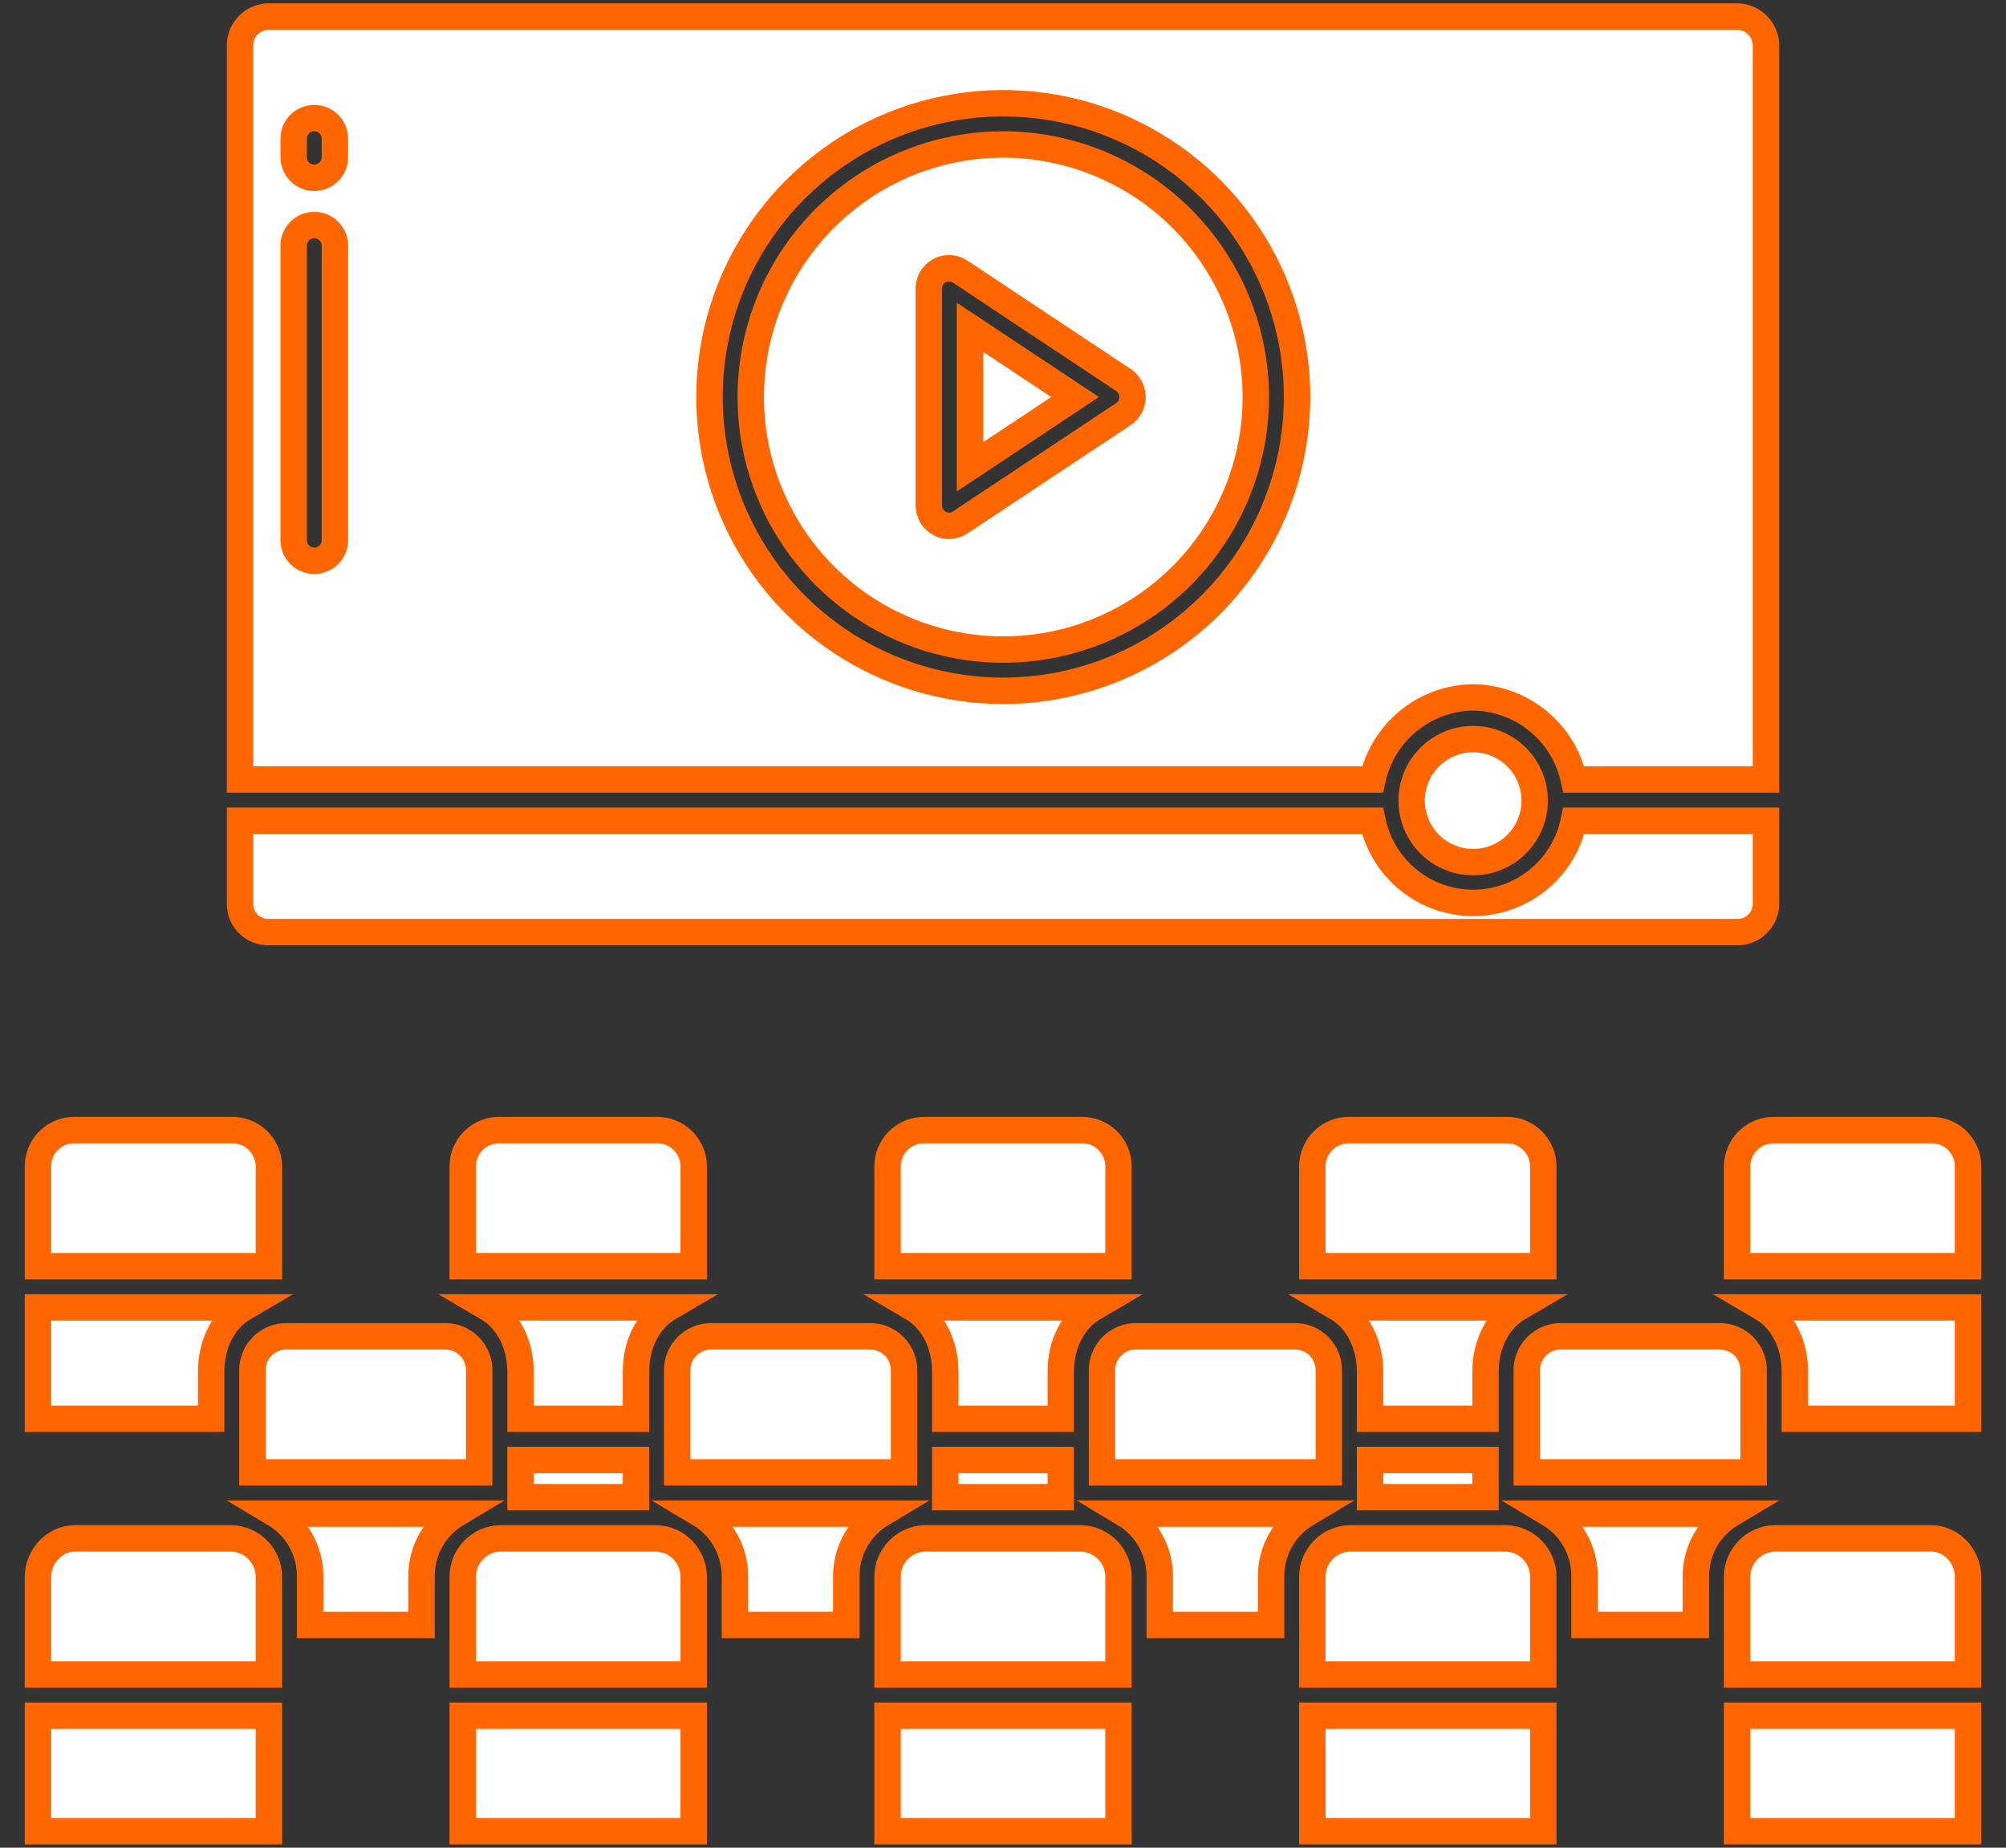 <svg width="76" height="70" viewBox="0 0 76 70" fill="none" xmlns="http://www.w3.org/2000/svg">
<rect x="0" y="0" width="76" height="70" fill="#333333" stroke="none"/>
<path d="M10.883 50.625C10.707 50.62 10.532 50.651 10.368 50.716C10.204 50.781 10.056 50.879 9.932 51.004C9.808 51.129 9.712 51.279 9.648 51.443C9.584 51.607 9.555 51.783 9.562 51.959V55.781H18.156V51.959C18.163 51.782 18.133 51.606 18.068 51.442C18.004 51.278 17.906 51.129 17.782 51.004C17.657 50.879 17.508 50.781 17.344 50.715C17.18 50.65 17.005 50.62 16.828 50.625H10.883Z" fill="white" stroke="#FF6600"/>
<path d="M26.979 50.625C26.803 50.62 26.628 50.651 26.464 50.716C26.3 50.781 26.152 50.879 26.028 51.004C25.904 51.129 25.807 51.279 25.743 51.443C25.679 51.607 25.649 51.782 25.656 51.959V55.781H34.25V51.959C34.257 51.782 34.227 51.607 34.163 51.442C34.099 51.278 34.001 51.129 33.877 51.004C33.752 50.879 33.604 50.781 33.44 50.715C33.276 50.65 33.1 50.62 32.924 50.625H26.979Z" fill="white" stroke="#FF6600"/>
<path d="M24.876 42.813H18.931C18.749 42.809 18.568 42.842 18.399 42.909C18.23 42.977 18.076 43.077 17.946 43.204C17.815 43.331 17.712 43.483 17.641 43.65C17.57 43.818 17.532 43.998 17.531 44.18V47.969H26.281V44.18C26.279 43.997 26.242 43.817 26.17 43.65C26.098 43.482 25.994 43.33 25.863 43.203C25.733 43.076 25.578 42.976 25.409 42.909C25.239 42.842 25.058 42.809 24.876 42.813Z" fill="white" stroke="#FF6600"/>
<path d="M10.188 44.18C10.185 43.997 10.147 43.817 10.075 43.649C10.003 43.482 9.899 43.33 9.768 43.203C9.637 43.076 9.482 42.976 9.313 42.909C9.143 42.842 8.962 42.809 8.78 42.813H2.835C2.653 42.81 2.472 42.843 2.303 42.91C2.134 42.977 1.98 43.077 1.85 43.204C1.72 43.331 1.617 43.483 1.546 43.651C1.475 43.818 1.438 43.998 1.438 44.18V47.969H10.188V44.18Z" fill="white" stroke="#FF6600"/>
<path d="M19.719 55.312H24.094V56.719H19.719V55.312Z" fill="white" stroke="#FF6600"/>
<path d="M50.344 51.959C50.351 51.782 50.321 51.607 50.257 51.443C50.193 51.279 50.096 51.129 49.972 51.004C49.848 50.879 49.7 50.781 49.536 50.716C49.372 50.651 49.197 50.62 49.021 50.625H43.076C42.9 50.62 42.724 50.65 42.56 50.715C42.396 50.781 42.248 50.879 42.123 51.004C41.999 51.129 41.902 51.278 41.837 51.442C41.773 51.607 41.743 51.782 41.75 51.959V55.781H50.344V51.959Z" fill="white" stroke="#FF6600"/>
<path d="M66.438 51.959C66.445 51.783 66.416 51.607 66.352 51.443C66.288 51.279 66.192 51.129 66.068 51.004C65.944 50.879 65.796 50.781 65.632 50.716C65.468 50.651 65.293 50.62 65.117 50.625H59.172C58.995 50.62 58.82 50.65 58.656 50.715C58.492 50.781 58.343 50.879 58.218 51.004C58.094 51.129 57.996 51.278 57.932 51.442C57.867 51.606 57.837 51.782 57.844 51.959V55.781H66.438V51.959Z" fill="white" stroke="#FF6600"/>
<path d="M51.906 55.312H56.281V56.719H51.906V55.312Z" fill="white" stroke="#FF6600"/>
<path d="M58.469 44.18C58.468 43.998 58.431 43.818 58.359 43.65C58.288 43.483 58.185 43.331 58.054 43.204C57.924 43.077 57.77 42.977 57.601 42.909C57.432 42.842 57.251 42.809 57.069 42.813H51.124C50.942 42.809 50.761 42.842 50.591 42.909C50.422 42.976 50.267 43.076 50.136 43.203C50.006 43.33 49.902 43.482 49.83 43.65C49.758 43.817 49.721 43.997 49.719 44.18V47.969H58.469V44.18Z" fill="white" stroke="#FF6600"/>
<path d="M8 51.958C8 50.927 8.454 50 9.257 49.531H1.438V53.75H8V51.958Z" fill="white" stroke="#FF6600"/>
<path d="M56.281 51.958C56.281 50.927 56.743 50 57.546 49.531H50.647C51.449 50 51.906 50.927 51.906 51.958V53.75H56.281V51.958Z" fill="white" stroke="#FF6600"/>
<path d="M42.375 44.18C42.374 43.998 42.336 43.818 42.265 43.65C42.193 43.482 42.089 43.331 41.959 43.204C41.828 43.077 41.674 42.977 41.505 42.909C41.336 42.842 41.155 42.809 40.972 42.813H35.028C34.845 42.809 34.664 42.842 34.495 42.909C34.326 42.977 34.172 43.077 34.041 43.204C33.911 43.331 33.807 43.482 33.735 43.65C33.664 43.818 33.626 43.998 33.625 44.18V47.969H42.375V44.18Z" fill="white" stroke="#FF6600"/>
<path d="M24.094 51.958C24.094 50.927 24.551 50 25.353 49.531H18.454C19.256 50 19.719 50.927 19.719 51.958V53.75H24.094V51.958Z" fill="white" stroke="#FF6600"/>
<path d="M35.812 55.312H40.188V56.719H35.812V55.312Z" fill="white" stroke="#FF6600"/>
<path d="M35.812 51.958V53.75H40.188V51.958C40.188 50.927 40.647 50 41.449 49.531H34.551C35.353 50 35.812 50.927 35.812 51.958Z" fill="white" stroke="#FF6600"/>
<path d="M17.531 65H26.281V69.375H17.531V65Z" fill="white" stroke="#FF6600"/>
<path d="M73.165 58.281H67.22C66.843 58.295 66.485 58.454 66.223 58.726C65.96 58.997 65.813 59.36 65.812 59.738V63.438H74.562V59.738C74.562 58.967 73.936 58.281 73.165 58.281Z" fill="white" stroke="#FF6600"/>
<path d="M65.812 65H74.562V69.375H65.812V65Z" fill="white" stroke="#FF6600"/>
<path d="M64.25 61.562V59.738C64.246 59.256 64.367 58.782 64.603 58.362C64.839 57.942 65.18 57.591 65.594 57.344H58.695C59.108 57.591 59.448 57.942 59.683 58.362C59.917 58.782 60.037 59.257 60.031 59.738V61.562H64.25Z" fill="white" stroke="#FF6600"/>
<path d="M58.469 59.738C58.47 59.361 58.325 58.998 58.063 58.727C57.802 58.455 57.446 58.295 57.069 58.281H51.124C50.747 58.295 50.389 58.454 50.127 58.726C49.865 58.998 49.719 59.36 49.719 59.738V63.438H58.469V59.738Z" fill="white" stroke="#FF6600"/>
<path d="M49.719 65H58.469V69.375H49.719V65Z" fill="white" stroke="#FF6600"/>
<path d="M68 51.958V53.75H74.562V49.531H66.743C67.546 50 68 50.927 68 51.958Z" fill="white" stroke="#FF6600"/>
<path d="M1.438 65H10.188V69.375H1.438V65Z" fill="white" stroke="#FF6600"/>
<path d="M73.165 42.813H67.221C67.038 42.809 66.857 42.842 66.687 42.909C66.517 42.976 66.363 43.076 66.232 43.203C66.101 43.33 65.997 43.482 65.925 43.649C65.853 43.817 65.814 43.997 65.812 44.18V47.969H74.562V44.18C74.562 43.998 74.525 43.818 74.454 43.651C74.383 43.483 74.28 43.331 74.15 43.204C74.02 43.077 73.866 42.977 73.697 42.91C73.528 42.843 73.347 42.81 73.165 42.813Z" fill="white" stroke="#FF6600"/>
<path d="M11.75 59.738V61.562H15.969V59.738C15.963 59.257 16.083 58.782 16.317 58.362C16.552 57.942 16.892 57.591 17.305 57.344H10.406C10.82 57.591 11.161 57.942 11.397 58.362C11.633 58.782 11.755 59.256 11.75 59.738Z" fill="white" stroke="#FF6600"/>
<path d="M49.498 57.344H42.599C43.012 57.591 43.352 57.942 43.587 58.362C43.822 58.782 43.943 59.256 43.938 59.738V61.562H48.156V59.738C48.151 59.256 48.273 58.782 48.508 58.362C48.743 57.942 49.084 57.591 49.498 57.344Z" fill="white" stroke="#FF6600"/>
<path d="M10.188 59.738C10.187 59.36 10.04 58.997 9.777 58.726C9.515 58.454 9.157 58.295 8.78 58.281H2.835C2.064 58.281 1.438 58.967 1.438 59.738V63.438H10.188V59.738Z" fill="white" stroke="#FF6600"/>
<path d="M32.062 61.562V59.738C32.057 59.256 32.178 58.782 32.413 58.362C32.648 57.942 32.988 57.591 33.401 57.344H26.502C26.916 57.591 27.257 57.942 27.492 58.362C27.727 58.782 27.849 59.256 27.844 59.738V61.562H32.062Z" fill="white" stroke="#FF6600"/>
<path d="M17.531 59.738V63.438H26.281V59.738C26.281 59.36 26.135 58.998 25.873 58.726C25.611 58.454 25.253 58.295 24.876 58.281H18.931C18.554 58.295 18.198 58.455 17.937 58.727C17.675 58.998 17.53 59.361 17.531 59.738Z" fill="white" stroke="#FF6600"/>
<path d="M33.625 65H42.375V69.375H33.625V65Z" fill="white" stroke="#FF6600"/>
<path d="M42.375 59.738C42.376 59.361 42.23 58.998 41.968 58.726C41.706 58.454 41.349 58.295 40.972 58.281H35.028C34.651 58.295 34.294 58.454 34.032 58.726C33.77 58.998 33.624 59.361 33.625 59.738V63.438H42.375V59.738Z" fill="white" stroke="#FF6600"/>
<path d="M36.75 17.683L40.73 15.041L36.75 12.399V17.683Z" fill="white" stroke="#FF6600"/>
<path d="M38 5.473C36.108 5.475 34.259 6.037 32.687 7.09C31.115 8.143 29.89 9.638 29.167 11.386C28.445 13.135 28.257 15.058 28.627 16.914C28.997 18.769 29.909 20.473 31.248 21.81C32.586 23.147 34.291 24.057 36.147 24.426C38.003 24.794 39.926 24.604 41.674 23.88C43.422 23.155 44.915 21.929 45.966 20.355C47.017 18.782 47.578 16.933 47.578 15.041C47.574 12.503 46.563 10.07 44.767 8.276C42.972 6.482 40.538 5.474 38 5.473ZM42.556 15.691L36.383 19.79C36.256 19.874 36.107 19.92 35.954 19.92C35.827 19.92 35.701 19.888 35.59 19.827C35.466 19.76 35.364 19.66 35.293 19.539C35.222 19.418 35.186 19.279 35.188 19.139V10.943C35.186 10.802 35.222 10.664 35.293 10.543C35.364 10.421 35.466 10.321 35.59 10.254C35.712 10.187 35.851 10.156 35.991 10.162C36.13 10.169 36.265 10.214 36.381 10.292L42.555 14.39C42.663 14.462 42.751 14.558 42.812 14.672C42.873 14.785 42.905 14.912 42.905 15.041C42.905 15.17 42.873 15.297 42.812 15.411C42.752 15.524 42.664 15.621 42.556 15.692V15.691Z" fill="white" stroke="#FF6600"/>
<path d="M53.481 30.33C53.481 30.791 53.618 31.242 53.874 31.626C54.13 32.009 54.494 32.308 54.92 32.484C55.346 32.661 55.814 32.707 56.267 32.617C56.719 32.528 57.134 32.306 57.46 31.98C57.786 31.654 58.008 31.238 58.099 30.786C58.189 30.334 58.142 29.865 57.966 29.439C57.79 29.013 57.491 28.649 57.108 28.393C56.724 28.137 56.273 28 55.812 28C55.194 28.001 54.602 28.246 54.165 28.683C53.728 29.12 53.482 29.712 53.481 30.33Z" fill="white" stroke="#FF6600"/>
<path d="M55.812 26.419C56.706 26.431 57.57 26.745 58.263 27.31C58.956 27.875 59.436 28.658 59.627 29.531H66.906V1.7C66.898 1.41 66.776 1.135 66.566 0.934C66.357 0.733 66.077 0.622 65.787 0.625H10.199C9.91 0.622 9.632 0.734 9.425 0.935C9.218 1.137 9.099 1.412 9.094 1.7V29.531H51.998C52.188 28.658 52.669 27.875 53.362 27.309C54.055 26.744 54.919 26.431 55.812 26.419ZM12.688 20.464C12.688 20.671 12.605 20.87 12.459 21.017C12.312 21.163 12.114 21.245 11.906 21.245C11.699 21.245 11.5 21.163 11.354 21.017C11.207 20.87 11.125 20.671 11.125 20.464V9.306C11.125 9.099 11.207 8.9 11.354 8.754C11.5 8.607 11.699 8.525 11.906 8.525C12.114 8.525 12.312 8.607 12.459 8.754C12.605 8.9 12.688 9.099 12.688 9.306V20.464ZM12.688 5.953C12.688 6.16 12.605 6.359 12.459 6.506C12.312 6.652 12.114 6.734 11.906 6.734C11.699 6.734 11.5 6.652 11.354 6.506C11.207 6.359 11.125 6.16 11.125 5.953V5.255C11.125 5.048 11.207 4.849 11.354 4.702C11.5 4.556 11.699 4.474 11.906 4.474C12.114 4.474 12.312 4.556 12.459 4.702C12.605 4.849 12.688 5.048 12.688 5.255V5.953ZM38 26.172C35.799 26.17 33.648 25.515 31.819 24.291C29.99 23.067 28.565 21.328 27.724 19.294C26.883 17.26 26.664 15.022 27.095 12.864C27.525 10.705 28.586 8.723 30.143 7.167C31.7 5.612 33.683 4.553 35.842 4.124C38.001 3.695 40.239 3.916 42.272 4.759C44.305 5.602 46.043 7.028 47.266 8.859C48.488 10.689 49.141 12.84 49.141 15.041C49.136 17.994 47.96 20.824 45.872 22.91C43.783 24.997 40.952 26.17 38 26.172Z" fill="white" stroke="#FF6600"/>
<path d="M10.199 35.312H65.787C65.928 35.318 66.07 35.295 66.203 35.246C66.336 35.197 66.459 35.122 66.562 35.025C66.666 34.928 66.751 34.812 66.809 34.683C66.868 34.554 66.901 34.414 66.906 34.273V31.094H59.627C59.447 31.973 58.969 32.762 58.274 33.329C57.579 33.896 56.709 34.206 55.812 34.206C54.915 34.206 54.046 33.896 53.351 33.329C52.656 32.762 52.178 31.973 51.998 31.094H9.094V34.273C9.097 34.414 9.128 34.553 9.186 34.682C9.243 34.811 9.326 34.927 9.429 35.024C9.532 35.12 9.653 35.196 9.785 35.245C9.917 35.295 10.058 35.318 10.199 35.312Z" fill="white" stroke="#FF6600"/>
</svg>
